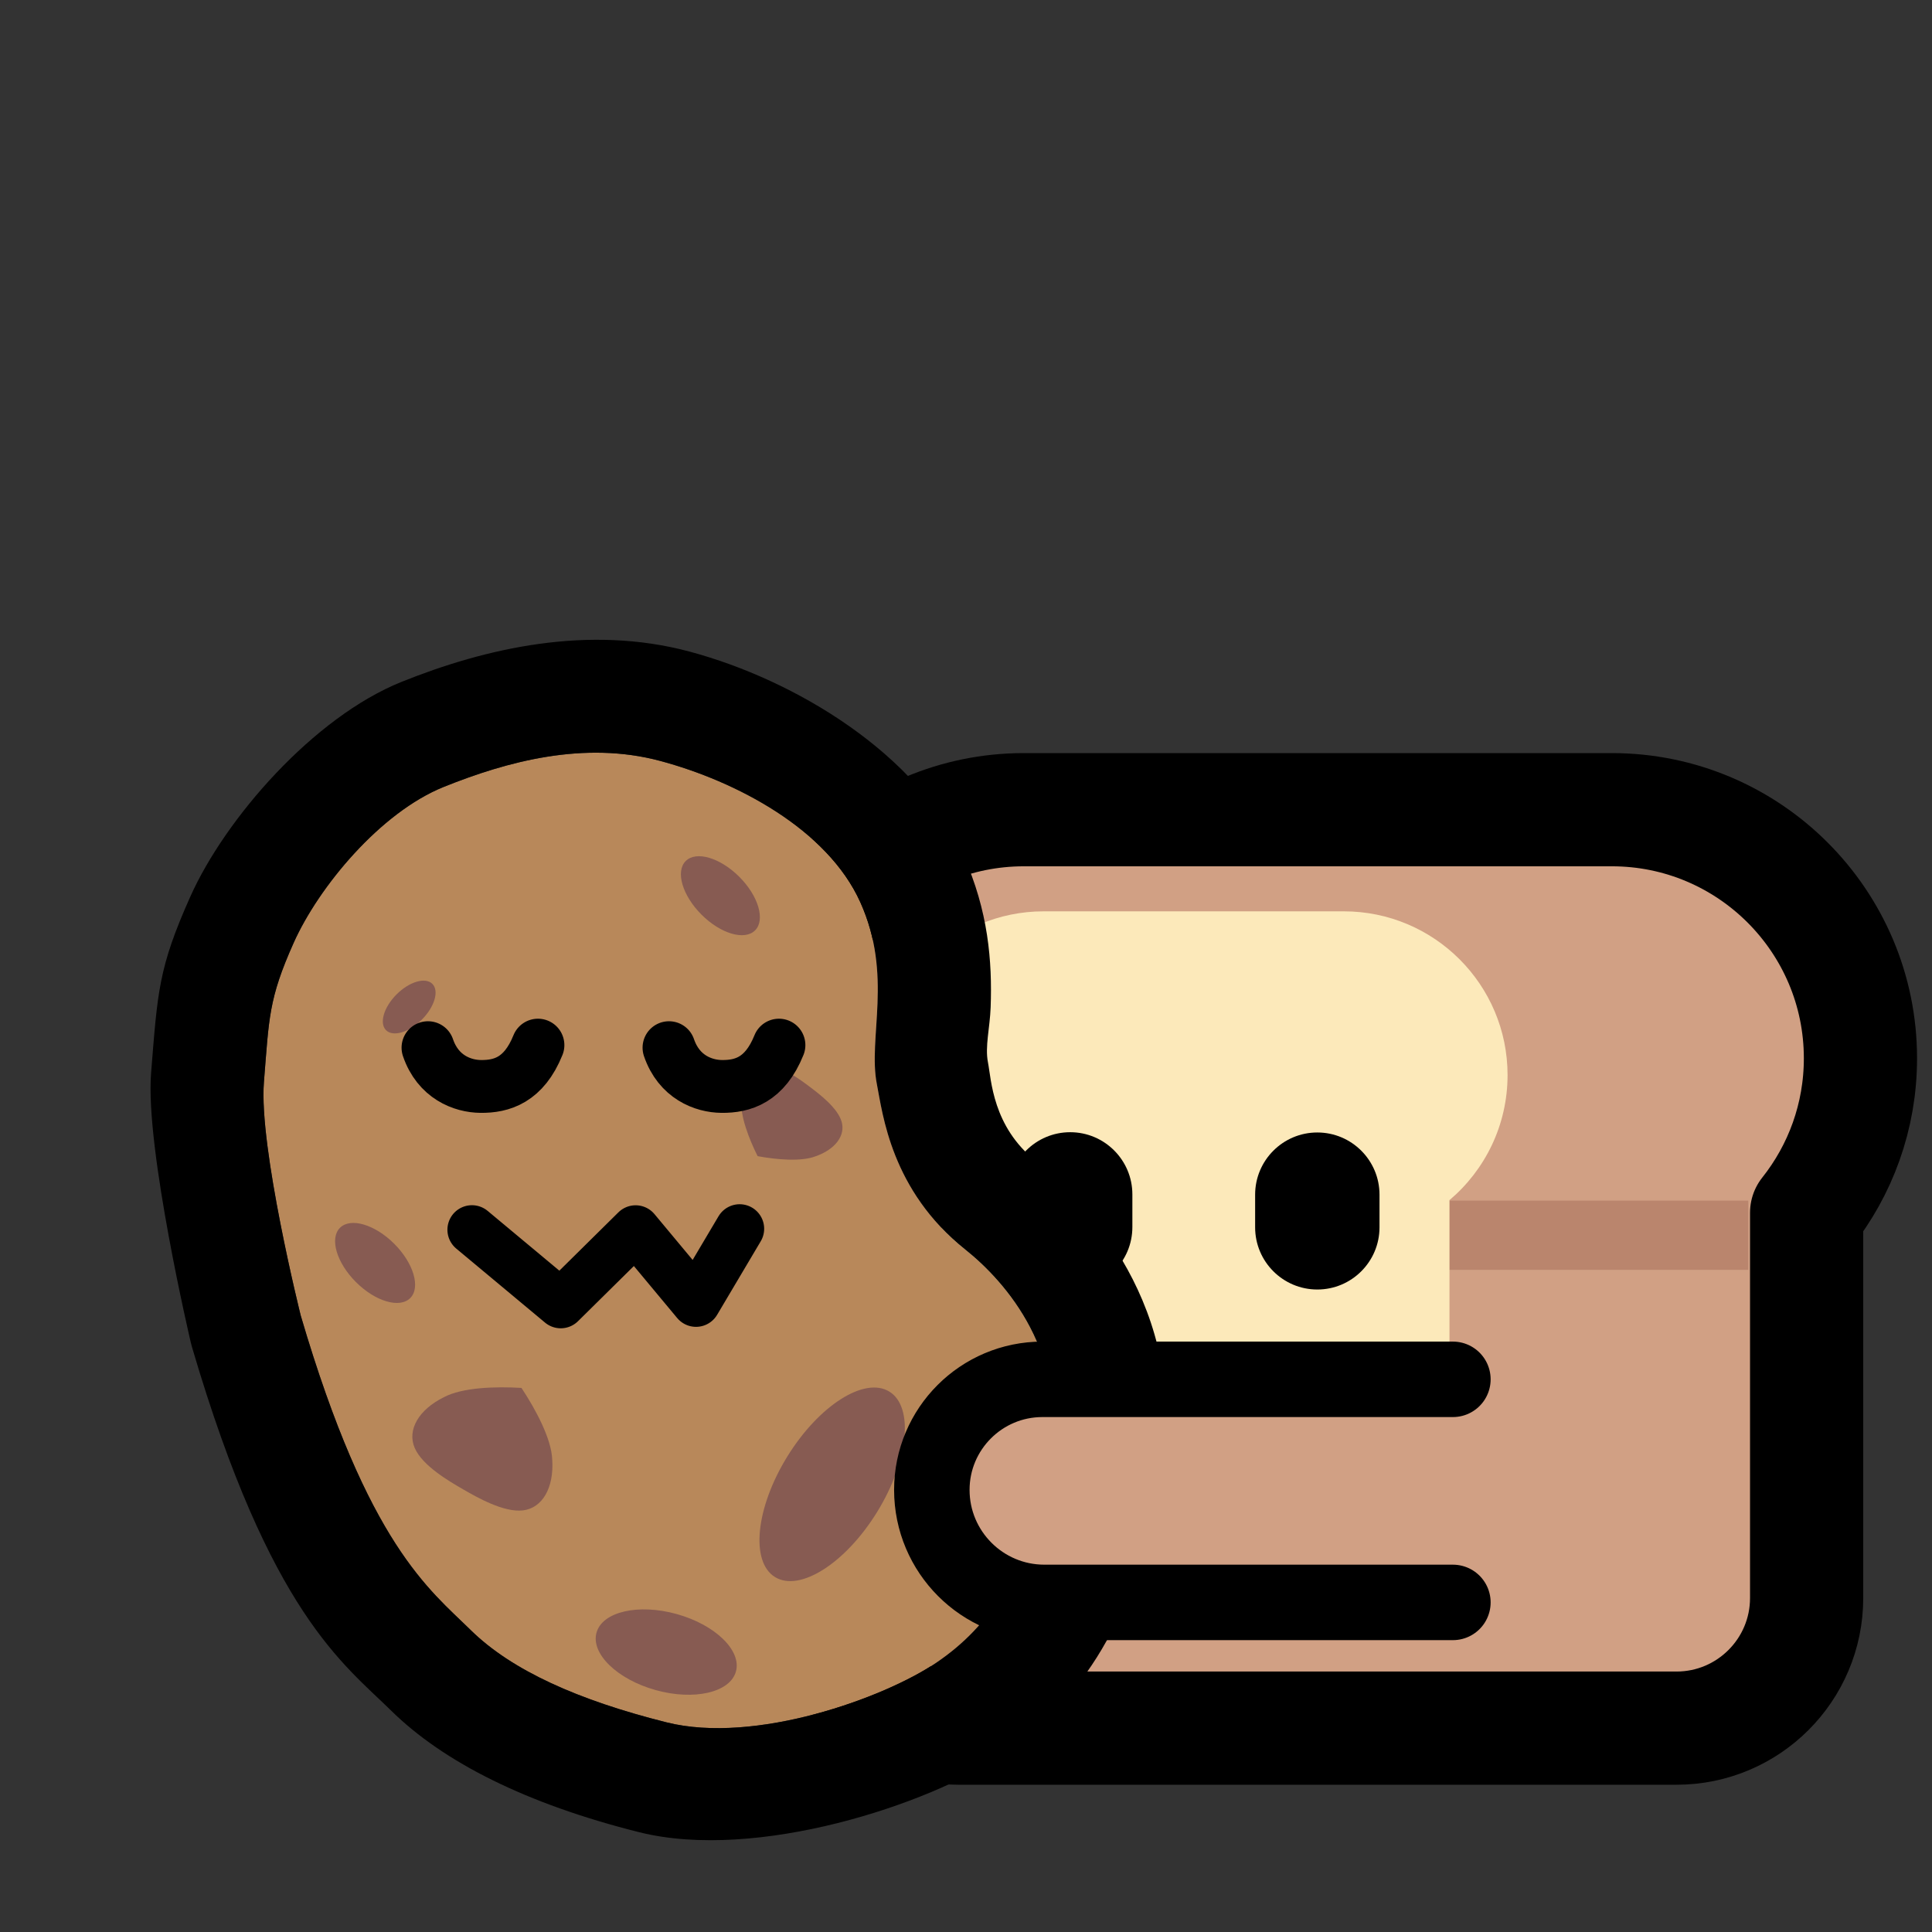 <?xml version="1.0" encoding="UTF-8" standalone="no"?>
<!DOCTYPE svg PUBLIC "-//W3C//DTD SVG 1.1//EN" "http://www.w3.org/Graphics/SVG/1.1/DTD/svg11.dtd">
<svg width="100%" height="100%" viewBox="0 0 256 256" version="1.1" xmlns="http://www.w3.org/2000/svg" xmlns:xlink="http://www.w3.org/1999/xlink" xml:space="preserve" xmlns:serif="http://www.serif.com/" style="fill-rule:evenodd;clip-rule:evenodd;stroke-linecap:round;stroke-linejoin:round;stroke-miterlimit:1.5;">
    <rect x="0" y="0" width="256" height="256" fill="#333333" stroke="none"/>
    <rect id="neobread_hug_potato" x="0" y="0" width="256" height="256" style="fill:none;"/>
    <g id="Right-bread" serif:id="Right bread">
        <path id="Crust" d="M213.578,107.289C231.759,107.289 246.519,122.049 246.519,140.229C246.519,147.958 243.851,155.068 239.388,160.69L239.388,211.745C239.388,221.261 231.662,228.987 222.146,228.987L126.944,228.987C117.428,228.987 109.702,221.261 109.702,211.745L109.702,160.494C105.332,154.904 102.726,147.868 102.726,140.229C102.726,122.049 117.486,107.289 135.666,107.289L213.578,107.289Z" style="fill:rgb(209,160,132);stroke:black;stroke-width:15px;"/>
        <rect id="Shadow" x="171.212" y="159.086" width="60.449" height="9.176" style="fill:rgb(186,133,109);"/>
        <path id="Slice" d="M124.789,159.431C119.798,155.454 116.597,149.324 116.597,142.453C116.597,130.478 126.319,120.756 138.294,120.756L178.062,120.756C190.038,120.756 199.76,130.478 199.76,142.453C199.76,149.094 196.77,155.041 192.065,159.023L192.065,207.263C192.065,211.948 188.261,215.751 183.576,215.751L133.278,215.751C128.593,215.751 124.789,211.948 124.789,207.263L124.789,159.431Z" style="fill:rgb(252,233,186);"/>
        <g id="Face">
            <path id="Mouth" d="M137.069,184.819L143.553,195.722L152.291,184.838L163.116,195.691L176.01,184.851" style="fill:none;stroke:black;stroke-width:6.02px;"/>
            <g id="Eyes">
                <path id="Right-eye" serif:id="Right eye" d="M182.791,158.299L182.791,162.628C182.791,167.175 179.099,170.867 174.551,170.867C170.003,170.867 166.311,167.175 166.311,162.628L166.311,158.299C166.311,153.751 170.003,150.059 174.551,150.059C179.099,150.059 182.791,153.751 182.791,158.299Z"/>
                <path id="Left-eye" serif:id="Left eye" d="M150.045,158.263L150.045,162.592C150.045,167.14 146.353,170.832 141.806,170.832C137.258,170.832 133.566,167.14 133.566,162.592L133.566,158.263C133.566,153.716 137.258,150.024 141.806,150.024C146.353,150.024 150.045,153.716 150.045,158.263Z"/>
            </g>
        </g>
    </g>
    <g id="Potato">
        <path id="Body" d="M39.852,174.33C39.852,174.33 34.277,152.02 34.972,143.375C35.656,134.866 35.58,132.388 38.903,124.948C42.226,117.507 50.411,107.647 58.794,104.273C67.176,100.899 77.391,98.122 87.478,100.825C97.565,103.527 109.638,109.867 113.998,119.552C118.359,129.238 114.978,137.498 116.19,143.655C116.962,147.577 118.061,157.719 127.903,165.577C133.204,169.81 141.814,179.431 138.996,193.808C136.178,208.184 131.195,215.459 124.1,220.287C117.15,225.017 100.036,231.158 88.329,228.223C76.622,225.288 67.803,221.342 62.362,215.986C56.92,210.63 48.79,204.736 39.852,174.33Z" style="fill:rgb(184,136,90);"/>
        <path d="M25.299,177.966C25.299,177.966 19.218,152.154 20.02,142.174C20.888,131.375 20.989,128.274 25.207,118.831C29.831,108.477 41.528,95.052 53.193,90.357C64.328,85.876 77.961,82.745 91.36,86.336C105.431,90.106 121.593,99.884 127.676,113.395C130.954,120.677 131.488,127.394 131.265,133.478C131.164,136.226 130.496,138.667 130.908,140.759C131.36,143.056 131.498,149.253 137.262,153.855C145.282,160.258 157.979,174.943 153.716,196.693C149.842,216.455 142.291,226.051 132.54,232.688C123.262,239.002 100.308,246.69 84.682,242.773C69.766,239.034 58.772,233.501 51.839,226.676C45.533,220.469 35.819,213.798 25.46,178.56C25.403,178.363 25.349,178.165 25.299,177.966ZM39.852,174.33C48.79,204.736 56.92,210.63 62.362,215.986C67.803,221.342 76.622,225.288 88.329,228.223C100.036,231.158 117.15,225.017 124.1,220.287C131.195,215.459 136.178,208.184 138.996,193.808C141.814,179.431 133.204,169.81 127.903,165.577C118.061,157.719 116.962,147.577 116.19,143.655C114.978,137.498 118.359,129.238 113.998,119.552C109.638,109.867 97.565,103.527 87.478,100.825C77.391,98.122 67.176,100.899 58.794,104.273C50.411,107.647 42.226,117.507 38.903,124.948C35.58,132.388 35.656,134.866 34.972,143.375C34.277,152.02 39.852,174.33 39.852,174.33Z"/>
        <g id="Eyes1" serif:id="Eyes">
            <path d="M97.96,116.181C100.497,118.717 101.433,121.899 100.051,123.281C98.668,124.663 95.487,123.727 92.951,121.191C90.415,118.655 89.479,115.473 90.861,114.091C92.243,112.709 95.424,113.645 97.96,116.181Z" style="fill:rgb(135,91,82);"/>
            <path d="M55.893,135.109C54.199,136.803 52.075,137.429 51.151,136.505C50.228,135.582 50.853,133.457 52.547,131.763C54.241,130.069 56.366,129.444 57.29,130.367C58.213,131.29 57.587,133.415 55.893,135.109Z" style="fill:rgb(135,91,82);"/>
            <path d="M47.165,169.884C44.596,167.315 43.647,164.092 45.047,162.692C46.448,161.291 49.671,162.24 52.24,164.809C54.809,167.379 55.758,170.601 54.358,172.002C52.957,173.402 49.734,172.453 47.165,169.884Z" style="fill:rgb(135,91,82);"/>
            <path d="M89.682,213.874C94.78,215.297 98.29,218.708 97.514,221.487C96.739,224.265 91.97,225.366 86.872,223.944C81.774,222.521 78.265,219.11 79.041,216.331C79.816,213.553 84.585,212.451 89.682,213.874Z" style="fill:rgb(135,91,82);"/>
            <path d="M61.346,197.334C59.552,196.298 55.964,194.226 54.945,191.848C53.926,189.469 55.477,186.784 58.821,185.134C61.24,183.845 65.632,183.695 69.098,183.906C71.014,186.803 73.081,190.681 73.174,193.42C73.417,197.142 71.867,199.827 69.297,200.134C66.728,200.441 63.14,198.369 61.346,197.334Z" style="fill:rgb(135,91,82);"/>
            <path d="M107.301,144.011C108.529,144.935 110.983,146.783 111.519,148.625C112.055,150.467 110.673,152.305 108.062,153.218C106.166,153.949 102.92,153.664 100.388,153.197C99.238,150.893 98.066,147.852 98.244,145.828C98.399,143.067 99.782,141.23 101.701,141.235C103.619,141.24 106.074,143.088 107.301,144.011Z" style="fill:rgb(135,91,82);"/>
            <path d="M116.22,200.351C112.038,207.133 105.976,210.993 102.691,208.967C99.405,206.942 100.133,199.791 104.314,193.01C108.496,186.229 114.558,182.368 117.843,184.394C121.128,186.42 120.401,193.57 116.22,200.351Z" style="fill:rgb(135,91,82);"/>
        </g>
        <g id="Face1" serif:id="Face">
            <path id="Mouth1" serif:id="Mouth" d="M98.006,162.817L92.226,172.564L84.224,162.956L74.302,172.756L62.535,162.946" style="fill:none;stroke:black;stroke-width:6.5px;"/>
            <g id="Eyes2" serif:id="Eyes">
                <path id="Right-eye1" serif:id="Right eye" d="M88.644,138.821C89.973,142.709 93.195,143.937 95.638,143.959C98.386,143.984 101.342,143.145 103.216,138.484" style="fill:none;stroke:black;stroke-width:7px;"/>
                <path id="Left-eye1" serif:id="Left eye" d="M56.71,138.821C58.038,142.709 61.261,143.937 63.704,143.959C66.452,143.984 69.408,143.145 71.282,138.484" style="fill:none;stroke:black;stroke-width:7px;"/>
            </g>
        </g>
    </g>
    <path id="Arm" d="M192.517,212.327L138.382,212.327C130.153,212.327 123.473,205.646 123.473,197.418C123.473,189.332 130.037,182.768 138.122,182.768L192.517,182.768" style="fill:rgb(209,160,132);stroke:black;stroke-width:10px;stroke-linecap:butt;"/>
</svg>
